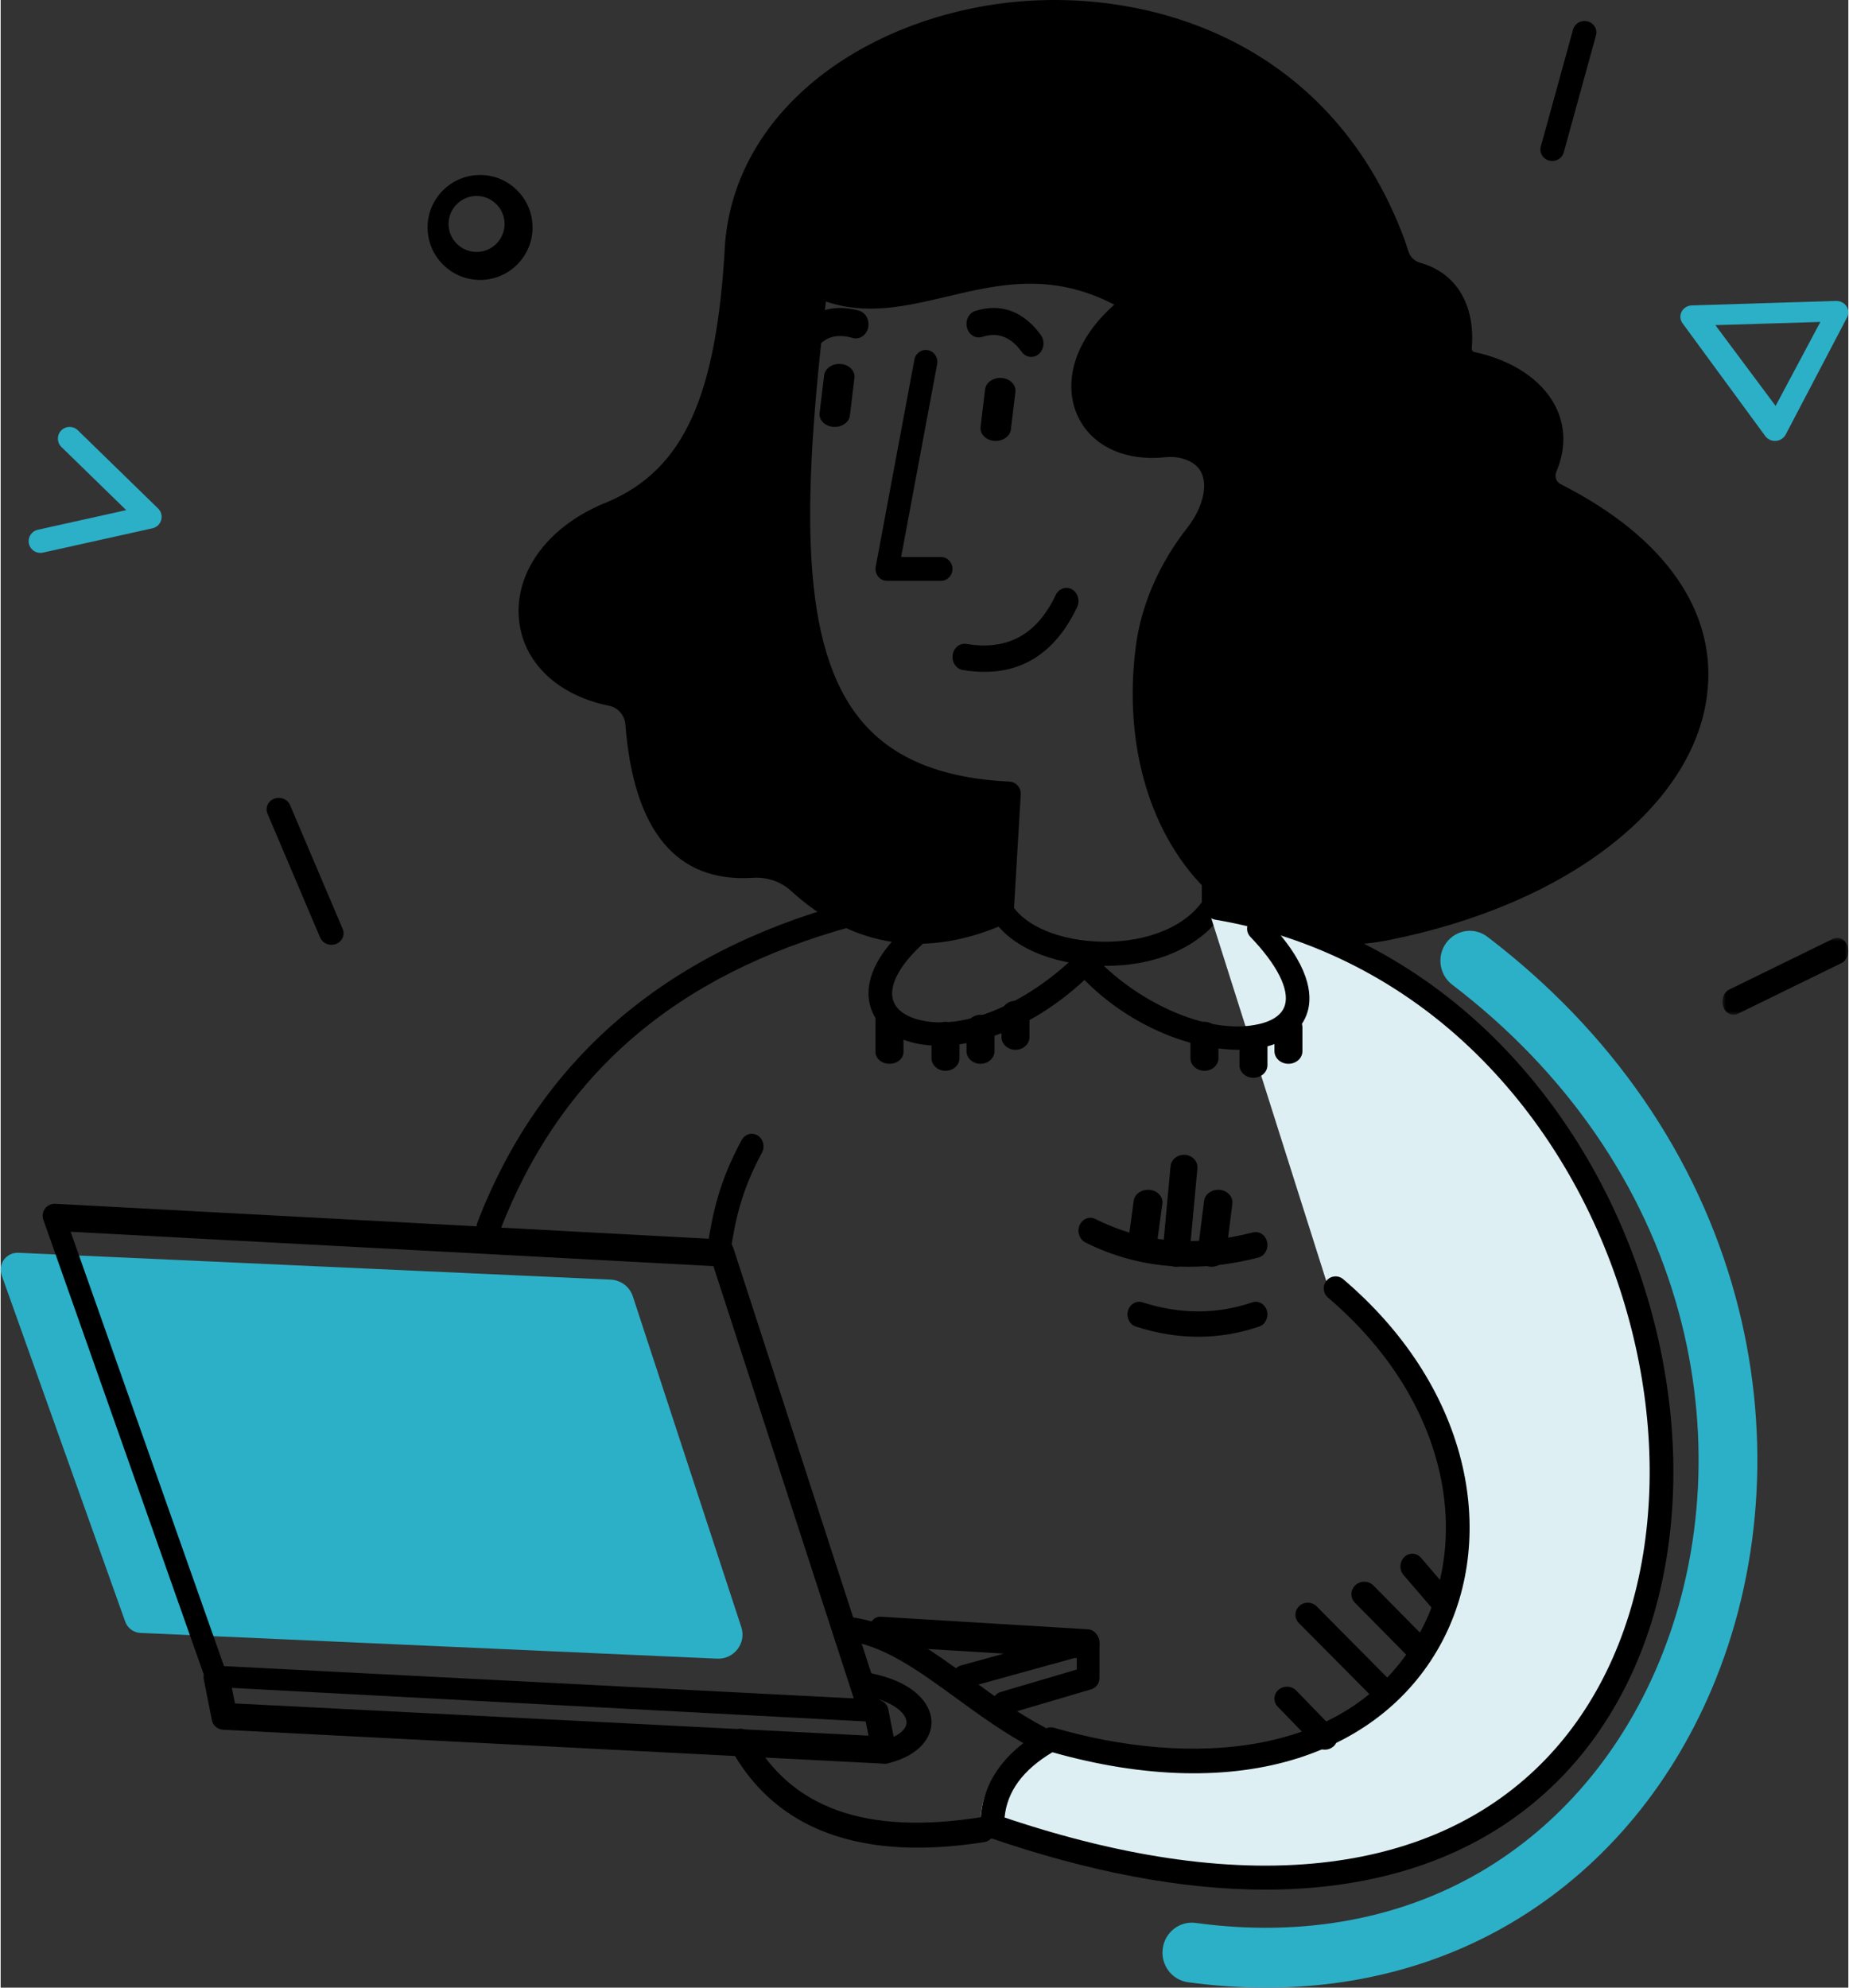 <?xml version="1.0" encoding="UTF-8"?>
<svg width="240px" height="258px" viewBox="0 0 264 284" version="1.1" xmlns="http://www.w3.org/2000/svg" xmlns:xlink="http://www.w3.org/1999/xlink">
    <rect x="0" y="0" width="264" height="284" fill="#333333" stroke="none"/>
    <!-- Generator: Sketch 63.1 (92452) - https://sketch.com -->
    <title>Group 94</title>
    <desc>Created with Sketch.</desc>
    <defs>
        <polygon id="path-1" points="1 -1.23179245e-13 19 -1.23179245e-13 19 11 1 11"></polygon>
    </defs>
    <g id="Mentee/Mentor-Page" stroke="none" stroke-width="1" fill="none" fill-rule="evenodd">
        <g id="SP1_Subpage_Mentor" transform="translate(-1155, -284)">
            <g id="Group-94" transform="translate(1155, 284)">
                <path d="M2.549,179.003 L87.163,182.839 C88.615,182.905 89.874,183.851 90.321,185.216 L105.828,232.5 C106.577,234.784 104.784,237.105 102.353,236.996 L19.987,233.319 C18.995,233.275 18.131,232.641 17.801,231.716 L0.14,182.201 C-0.433,180.594 0.824,178.924 2.549,179.003" id="Fill-1" fill="#2CB0C7"></path>
                <path d="M185.541,73.991 C188.33,74.138 190.962,72.392 191.762,69.65 C192.211,68.109 192.021,66.489 191.228,65.089 C190.434,63.688 189.132,62.674 187.561,62.234 C186.373,61.9 185.146,61.927 184,62.296 C184.221,62.81 184.439,63.291 184.632,63.716 C184.831,64.155 184.997,64.522 185.105,64.789 C186.361,67.891 186.508,71.059 185.541,73.991 M186.023,78 C185.118,78 184.199,77.881 183.287,77.633 C183.06,77.571 182.841,77.496 182.622,77.419 C182.139,77.25 181.734,76.883 181.55,76.424 C181.365,75.967 181.377,75.447 181.617,75.013 C181.828,74.633 181.984,74.31 182.109,73.994 C183.041,71.651 182.968,69.055 181.898,66.485 C181.798,66.247 181.644,65.918 181.46,65.525 C181.08,64.711 180.56,63.596 180.109,62.42 C179.816,61.657 180.131,60.803 180.86,60.382 C183.231,59.01 186.114,58.639 188.767,59.361 C191.327,60.059 193.449,61.665 194.742,63.884 C196.035,66.103 196.343,68.668 195.612,71.108 C194.361,75.277 190.36,78 186.023,78" id="Fill-3" fill="#000000"></path>
                <path d="M134.344,83 L126.656,83 C126.162,83 125.693,82.773 125.379,82.38 C125.065,81.988 124.936,81.471 125.03,80.971 L130.556,51.383 C130.729,50.458 131.597,49.855 132.495,50.03 C133.393,50.209 133.98,51.103 133.808,52.029 L128.661,79.587 L134.344,79.587 C135.259,79.587 136,80.351 136,81.294 C136,82.236 135.259,83 134.344,83" id="Fill-5" fill="#000000"></path>
                <path d="M142.179,63 C142.106,63 142.034,62.997 141.96,62.991 C140.764,62.892 139.892,62.006 140.011,61.011 L140.659,55.628 C140.778,54.634 141.843,53.912 143.04,54.009 C144.236,54.108 145.109,54.994 144.989,55.988 L144.341,61.372 C144.229,62.304 143.282,63 142.179,63" id="Fill-7" fill="#000000"></path>
                <path d="M119.179,61 C119.106,61 119.034,60.997 118.96,60.991 C117.764,60.891 116.892,60.006 117.011,59.011 L117.659,53.628 C117.778,52.634 118.839,51.914 120.04,52.008 C121.236,52.108 122.109,52.994 121.989,53.988 L121.341,59.372 C121.229,60.304 120.282,61 119.179,61" id="Fill-9" fill="#000000"></path>
                <path d="M147.254,51 C146.745,51 146.241,50.755 145.895,50.284 C144.302,48.108 142.499,47.425 140.224,48.141 C139.294,48.431 138.33,47.835 138.067,46.807 C137.803,45.78 138.343,44.712 139.271,44.421 C142.903,43.281 146.133,44.467 148.61,47.85 C149.218,48.679 149.102,49.897 148.353,50.569 C148.029,50.859 147.641,51 147.254,51" id="Fill-11" fill="#000000"></path>
                <path d="M114.802,51 C114.431,51 114.057,50.873 113.735,50.609 C112.933,49.952 112.761,48.693 113.351,47.8 C115.538,44.487 118.748,43.31 122.633,44.388 C123.599,44.657 124.187,45.748 123.946,46.826 C123.705,47.902 122.724,48.557 121.76,48.289 C119.274,47.598 117.577,48.182 116.257,50.181 C115.903,50.717 115.356,51 114.802,51" id="Fill-13" fill="#000000"></path>
                <path d="M140.566,96 C139.573,96 138.538,95.911 137.463,95.733 C136.524,95.577 135.877,94.617 136.02,93.588 C136.162,92.56 137.038,91.85 137.979,92.008 C143.869,92.985 148.047,90.695 150.753,85.014 C151.192,84.091 152.232,83.733 153.074,84.214 C153.917,84.695 154.244,85.832 153.805,86.755 C150.879,92.9 146.434,96 140.566,96" id="Fill-15" fill="#000000"></path>
                <path d="M107.482,123.48 C97.723,124.103 92.301,117.343 91.2,103.226 C91.04,101.167 89.542,99.445 87.525,99.037 C72.257,95.951 72.008,79.355 87.681,73.27 C100.619,67.705 104.346,54.769 105.407,34.902 C108.717,-2.464 180.198,-15.023 198.818,34.902 L199.403,36.667 C199.836,37.975 200.899,38.967 202.223,39.336 C207.145,40.708 208.72,45.075 208.319,49.699 C208.223,50.807 208.944,51.824 210.029,52.054 C218.439,53.843 223.461,59.791 220.501,66.736 C219.864,68.231 220.449,69.967 221.896,70.699 C258.359,89.151 242.121,123.417 198.077,132.327 C174.655,137.065 160.805,116.037 163.867,92.507 C164.635,86.605 167.177,81.13 170.845,76.452 C174.599,71.664 174.956,65.486 169.289,63.894 C168.279,63.61 167.215,63.546 166.173,63.655 C154.261,64.904 149.593,52.668 162.137,43.401 C143.343,31.775 130.484,47.442 116.636,40.778 C111.07,86.158 112.525,111.659 144.103,113.206 L143.101,130.08 C132.147,134.949 122.549,133.363 114.215,125.761 C112.388,124.095 109.947,123.323 107.482,123.48" id="Fill-17" fill="#000000"></path>
                <path d="M166.648,61.368 C167.556,61.368 168.435,61.486 169.274,61.722 C172.613,62.661 173.946,64.802 174.476,66.432 C175.493,69.563 174.461,73.525 171.714,77.032 C168.059,81.697 165.761,86.978 165.069,92.304 C163.376,105.327 166.932,117.383 174.581,124.55 C180.559,130.153 188.427,132.16 197.335,130.357 C220.829,125.599 237.903,112.808 239.821,98.527 C241.212,88.17 234.45,78.653 220.781,71.729 C218.553,70.6 217.587,67.886 218.582,65.55 C219.568,63.235 219.547,61.054 218.52,59.069 C217.066,56.256 213.705,54.105 209.299,53.168 C207.384,52.76 206.068,50.959 206.24,48.98 C206.468,46.34 206.139,41.711 201.372,40.382 C199.484,39.855 197.993,38.439 197.382,36.593 L196.806,34.852 C186.653,7.65 161.285,0.959 142.645,3.497 C133.25,4.776 124.51,8.404 118.036,13.712 C111.182,19.331 107.185,26.485 106.475,34.403 C105.429,53.979 101.829,68.262 87.676,74.354 C87.658,74.362 87.639,74.37 87.62,74.376 C80.735,77.053 76.579,82.236 77.034,87.582 C77.43,92.244 81.225,95.749 87.185,96.955 C89.938,97.511 92.013,99.875 92.233,102.704 C93.759,122.281 103.536,121.656 106.747,121.45 C109.767,121.256 112.611,122.226 114.752,124.18 C122.483,131.239 131.053,132.697 140.922,128.622 L141.763,114.452 C131.937,113.677 124.788,110.477 119.944,104.698 C110.109,92.966 110.507,71.232 114.338,39.968 C114.405,39.42 114.73,38.939 115.212,38.674 C115.694,38.409 116.273,38.395 116.768,38.633 C122.336,41.315 127.736,40.039 133.989,38.562 C142.146,36.634 151.392,34.45 162.539,41.351 C163.022,41.651 163.325,42.17 163.348,42.74 C163.372,43.308 163.112,43.852 162.655,44.189 C156.165,48.988 155.13,54.013 156.326,57.116 C157.532,60.243 161.05,61.896 165.512,61.428 C165.895,61.388 166.273,61.368 166.648,61.368 M191.639,135 C184.413,135 177.979,132.502 172.765,127.615 C164.305,119.686 160.35,106.515 162.187,92.382 C162.96,86.439 165.503,80.573 169.541,75.418 C171.523,72.889 172.388,69.974 171.743,67.993 C171.348,66.777 170.378,65.943 168.861,65.516 C168.093,65.3 167.256,65.239 166.372,65.33 C160.307,65.965 155.426,63.48 153.637,58.84 C152.133,54.94 152.909,49.041 159.119,43.529 C150.115,38.852 142.564,40.638 135.244,42.367 C129.361,43.757 123.771,45.078 117.911,43.081 C114.439,72.263 114.19,92.499 123.015,103.026 C127.498,108.373 134.405,111.205 144.132,111.682 C144.588,111.705 145.016,111.909 145.32,112.25 C145.624,112.591 145.781,113.04 145.753,113.497 L144.748,130.446 C144.709,131.086 144.318,131.652 143.735,131.912 C132.246,137.022 121.876,135.462 112.908,127.274 C111.455,125.949 109.502,125.288 107.409,125.426 C96.559,126.11 90.447,118.745 89.26,103.505 C89.157,102.194 88.202,101.1 86.936,100.844 C79.511,99.342 74.572,94.57 74.047,88.391 C73.46,81.492 78.459,74.941 86.785,71.694 C97.65,67.002 102.341,56.612 103.512,34.652 C103.514,34.632 103.515,34.612 103.516,34.592 C104.302,25.712 108.734,17.726 116.333,11.497 C123.295,5.788 132.649,1.893 142.668,0.53 C162.583,-2.181 189.692,4.996 200.552,34.143 C200.56,34.163 200.567,34.183 200.573,34.204 L201.16,35.977 C201.412,36.738 202.036,37.325 202.827,37.546 C207.973,38.982 210.725,43.545 210.188,49.755 C210.166,50.013 210.325,50.246 210.557,50.295 C215.97,51.447 220.181,54.247 222.109,57.976 C223.61,60.878 223.669,64.134 222.281,67.394 C221.987,68.084 222.245,68.847 222.88,69.169 C237.963,76.809 245.388,87.586 243.786,99.516 C242.756,107.179 238.031,114.506 230.119,120.705 C222.031,127.042 211.113,131.737 198.547,134.281 C196.178,134.762 193.87,135 191.639,135" id="Fill-19" fill="#000000"></path>
                <path d="M157.954,138 C157.321,138 156.674,137.98 156.008,137.938 C148.903,137.492 143.217,134.549 141.17,130.257 C140.763,129.404 141.113,128.376 141.952,127.962 C142.792,127.55 143.802,127.904 144.21,128.757 C145.702,131.887 150.415,134.144 156.217,134.508 C162.906,134.929 168.881,132.738 171.622,128.901 L171.622,96.718 C171.622,95.769 172.378,95 173.311,95 C174.244,95 175,95.769 175,96.718 L175,129.433 C175,129.764 174.905,130.089 174.728,130.367 C172.314,134.158 166.691,138 157.954,138" id="Fill-21" fill="#000000"></path>
                <path d="M189.758,184.149 C225.253,213.839 205.337,264.597 148.482,248.317 C142.739,251.484 139.956,255.611 140,260.653 C267.082,303.66 259.96,144.426 172.593,130" id="Fill-23" fill="#DEEFF3"></path>
                <path d="M180.699,270 C168.816,270 155.56,267.501 141.149,262.532 C140.467,262.297 140.007,261.652 140,260.923 C139.95,255.169 143.056,250.491 149.232,247.021 C149.626,246.801 150.091,246.746 150.523,246.873 C169.422,252.386 193.127,251.61 202.986,232.9 C206.604,226.035 207.458,217.728 205.393,209.511 C203.155,200.61 197.711,192.272 189.647,185.401 C188.931,184.791 188.839,183.709 189.441,182.984 C190.044,182.259 191.113,182.167 191.829,182.777 C200.437,190.112 206.263,199.064 208.676,208.665 C210.95,217.713 209.992,226.893 205.976,234.514 C201.782,242.474 194.675,248.243 185.423,251.197 C175.505,254.363 163.366,254.075 150.277,250.368 C146.051,252.895 143.802,255.959 143.44,259.693 C160.922,265.577 176.568,267.703 189.957,266.004 C202.14,264.46 212.232,259.807 219.952,252.174 C227.606,244.607 232.698,234.195 234.677,222.063 C236.58,210.398 235.566,197.724 231.745,185.411 C227.571,171.963 220.349,159.923 210.861,150.594 C200.499,140.406 187.594,133.773 173.541,131.408 C172.617,131.253 171.993,130.37 172.147,129.435 C172.3,128.501 173.17,127.866 174.096,128.024 C188.833,130.503 202.363,137.457 213.221,148.132 C223.113,157.857 230.636,170.393 234.977,184.383 C238.957,197.206 240.009,210.429 238.02,222.623 C235.923,235.48 230.494,246.547 222.32,254.628 C214.058,262.797 203.312,267.77 190.377,269.409 C187.263,269.803 184.035,270 180.699,270" id="Fill-25" fill="#000000"></path>
                <path d="M176.883,150 C173.964,150 170.678,149.371 167.43,148.16 C164.082,146.911 159.304,144.507 154.857,140.027 C145.781,148.43 135.942,150.575 130.008,148.886 C126.864,147.992 124.795,146.081 124.183,143.504 C123.628,141.167 124.068,137.363 129.324,132.517 C130.01,131.885 131.077,131.93 131.707,132.615 C132.337,133.302 132.293,134.37 131.608,135.002 C128.491,137.876 126.98,140.69 127.463,142.722 C127.891,144.523 129.818,145.321 130.928,145.637 C138.19,147.7 147.836,142.315 153.724,136.436 C154.051,136.109 154.496,135.925 154.96,135.943 C155.422,135.956 155.858,136.158 156.167,136.502 C161.732,142.689 172.078,148.062 179.762,146.332 C181.191,146.012 182.998,145.282 183.494,143.629 C184.167,141.384 182.368,137.823 178.559,133.859 C177.913,133.188 177.933,132.118 178.604,131.472 C179.275,130.825 180.342,130.846 180.988,131.518 C187.073,137.849 187.466,142.127 186.723,144.601 C185.97,147.11 183.76,148.895 180.5,149.628 C179.39,149.877 178.172,150 176.883,150" id="Fill-27" fill="#000000"></path>
                <path d="M127,152 C125.895,152 125,151.246 125,150.315 L125,145.685 C125,144.754 125.895,144 127,144 C128.105,144 129,144.754 129,145.685 L129,150.315 C129,151.246 128.105,152 127,152" id="Fill-29" fill="#000000"></path>
                <path d="M135,153 C133.895,153 133,152.192 133,151.196 L133,147.804 C133,146.808 133.895,146 135,146 C136.105,146 137,146.808 137,147.804 L137,151.196 C137,152.192 136.105,153 135,153" id="Fill-31" fill="#000000"></path>
                <path d="M140,152 C138.895,152 138,151.192 138,150.196 L138,146.804 C138,145.808 138.895,145 140,145 C141.105,145 142,145.808 142,146.804 L142,150.196 C142,151.192 141.105,152 140,152" id="Fill-33" fill="#000000"></path>
                <path d="M145,150 C143.895,150 143,149.192 143,148.196 L143,144.804 C143,143.808 143.895,143 145,143 C146.105,143 147,143.808 147,144.804 L147,148.196 C147,149.192 146.105,150 145,150" id="Fill-35" fill="#000000"></path>
                <path d="M172,153 C170.895,153 170,152.192 170,151.196 L170,147.804 C170,146.808 170.895,146 172,146 C173.105,146 174,146.808 174,147.804 L174,151.196 C174,152.192 173.105,153 172,153" id="Fill-37" fill="#000000"></path>
                <path d="M179,154 C177.895,154 177,153.192 177,152.196 L177,148.804 C177,147.808 177.895,147 179,147 C180.105,147 181,147.808 181,148.804 L181,152.196 C181,153.192 180.105,154 179,154" id="Fill-39" fill="#000000"></path>
                <path d="M184,152 C182.895,152 182,151.192 182,150.196 L182,146.804 C182,145.808 182.895,145 184,145 C185.105,145 186,145.808 186,146.804 L186,150.196 C186,151.192 185.105,152 184,152" id="Fill-41" fill="#000000"></path>
                <path d="M169.776,181 C164.553,181 159.605,179.84 154.986,177.525 C154.137,177.099 153.765,176.003 154.155,175.076 C154.545,174.149 155.55,173.744 156.399,174.168 C163.247,177.601 170.613,178.231 178.919,176.092 C179.826,175.857 180.74,176.473 180.954,177.466 C181.169,178.458 180.605,179.452 179.696,179.687 C176.294,180.563 172.983,181 169.776,181" id="Fill-43" fill="#000000"></path>
                <path d="M171.118,191 C168.175,191 165.193,190.515 162.192,189.544 C161.309,189.259 160.807,188.251 161.07,187.293 C161.333,186.337 162.26,185.792 163.143,186.076 C168.503,187.81 173.782,187.811 178.832,186.084 C179.709,185.783 180.645,186.313 180.922,187.266 C181.199,188.22 180.712,189.236 179.834,189.536 C176.982,190.512 174.069,191 171.118,191" id="Fill-45" fill="#000000"></path>
                <path d="M167.929,181 C167.874,181 167.818,180.998 167.762,180.993 C166.702,180.909 165.917,180.043 166.007,179.059 L167.154,166.635 C167.246,165.65 168.177,164.928 169.239,165.006 C170.298,165.09 171.084,165.957 170.993,166.941 L169.846,179.364 C169.76,180.296 168.918,181 167.929,181" id="Fill-47" fill="#000000"></path>
                <path d="M163.064,180 C162.985,180 162.904,179.996 162.823,179.988 C161.692,179.875 160.883,178.997 161.014,178.027 L161.891,171.564 C162.023,170.594 163.05,169.897 164.177,170.013 C165.308,170.125 166.118,171.003 165.986,171.973 L165.109,178.436 C164.987,179.337 164.096,180 163.064,180" id="Fill-49" fill="#000000"></path>
                <path d="M173.036,181 C172.961,181 172.885,180.996 172.809,180.989 C171.693,180.88 170.888,179.992 171.013,179.006 L171.947,171.596 C172.07,170.612 173.074,169.9 174.192,170.012 C175.308,170.12 176.112,171.008 175.987,171.994 L175.054,179.404 C174.938,180.321 174.058,181 173.036,181" id="Fill-51" fill="#000000"></path>
                <path d="M69.719,177 C69.515,177 69.308,176.964 69.106,176.887 C68.219,176.55 67.775,175.564 68.114,174.683 C77.015,151.545 94.75,136.195 120.824,129.062 C121.739,128.811 122.686,129.345 122.938,130.255 C123.19,131.163 122.652,132.103 121.737,132.354 C96.424,139.279 79.934,153.523 71.325,175.901 C71.063,176.582 70.411,177 69.719,177" id="Fill-53" fill="#000000"></path>
                <path d="M31.982,238.245 L122,243 L101.838,180.908 L10,176 L31.982,238.245 Z M124.291,246 C124.261,246 124.231,246 124.2,245.998 L30.776,241.058 C30.084,241.021 29.483,240.572 29.253,239.921 L6.097,174.272 C5.907,173.735 6,173.139 6.341,172.683 C6.684,172.228 7.236,171.972 7.801,172.002 L103.142,177.104 C103.849,177.141 104.458,177.61 104.677,178.281 L125.917,243.769 C126.09,244.304 125.989,244.889 125.646,245.334 C125.322,245.755 124.82,246 124.291,246 L124.291,246 Z" id="Fill-55" fill="#000000"></path>
                <path d="M102.679,180 C102.586,180 102.492,179.992 102.397,179.975 C101.484,179.809 100.869,178.881 101.024,177.901 C101.734,173.404 102.638,168.872 105.873,162.896 C106.338,162.037 107.365,161.745 108.165,162.243 C108.966,162.742 109.238,163.843 108.773,164.702 C105.82,170.159 104.986,174.343 104.33,178.502 C104.192,179.379 103.482,180 102.679,180" id="Fill-57" fill="#000000"></path>
                <path d="M189.208,250 C188.724,250 188.243,249.815 187.89,249.451 L182.475,243.863 C181.804,243.17 181.85,242.09 182.577,241.452 C183.305,240.813 184.439,240.857 185.11,241.549 L190.525,247.137 C191.196,247.83 191.15,248.909 190.423,249.548 C190.078,249.85 189.642,250 189.208,250" id="Fill-59" fill="#000000"></path>
                <path d="M197.238,243 C196.777,243 196.317,242.825 195.971,242.476 L185.495,231.911 C184.819,231.229 184.838,230.142 185.538,229.483 C186.238,228.823 187.353,228.842 188.029,229.524 L198.505,240.089 C199.181,240.771 199.162,241.859 198.462,242.517 C198.12,242.84 197.679,243 197.238,243" id="Fill-61" fill="#000000"></path>
                <path d="M202.17,237 C201.689,237 201.209,236.817 200.85,236.453 L193.51,229.016 C192.81,228.307 192.833,227.179 193.562,226.498 C194.291,225.815 195.449,225.838 196.149,226.548 L203.49,233.985 C204.19,234.694 204.167,235.822 203.438,236.503 C203.083,236.836 202.626,237 202.17,237" id="Fill-63" fill="#000000"></path>
                <path d="M206.306,231 C205.848,231 205.392,230.803 205.059,230.413 L200.448,225.045 C199.814,224.307 199.858,223.159 200.547,222.48 C201.236,221.8 202.308,221.849 202.941,222.586 L207.552,227.955 C208.186,228.692 208.142,229.841 207.453,230.52 C207.127,230.841 206.716,231 206.306,231" id="Fill-65" fill="#000000"></path>
                <path d="M33.478,243.396 L124,248 L123.521,245.605 L33,241 L33.478,243.396 Z M126.273,252 C126.243,252 126.212,251.999 126.182,251.998 L31.787,247.153 C30.994,247.112 30.333,246.553 30.182,245.798 L29.031,239.988 C28.931,239.483 29.076,238.961 29.425,238.573 C29.775,238.186 30.291,237.975 30.818,238.002 L125.213,242.847 C126.006,242.888 126.668,243.447 126.818,244.202 L127.969,250.012 C128.069,250.517 127.924,251.039 127.575,251.426 C127.246,251.792 126.771,252 126.273,252 L126.273,252 Z" id="Fill-67" fill="#000000"></path>
                <path d="M131.03,264 C118.379,264 109.385,259.207 104.225,249.687 C103.758,248.827 104.042,247.73 104.858,247.237 C105.674,246.745 106.714,247.044 107.18,247.904 C112.865,258.393 123.614,262.235 140.047,259.654 C140.975,259.507 141.843,260.185 141.981,261.165 C142.12,262.145 141.479,263.059 140.549,263.205 C137.176,263.735 134.001,264 131.03,264" id="Fill-69" fill="#000000"></path>
                <path d="M148.278,250 C148.009,250 147.736,249.937 147.48,249.803 C143.547,247.743 139.981,245.148 136.533,242.638 C131.054,238.649 125.879,234.882 120.576,234.433 C119.628,234.353 118.926,233.521 119.006,232.575 C119.086,231.628 119.92,230.924 120.866,231.007 C127.128,231.537 132.681,235.579 138.559,239.859 C141.907,242.296 145.369,244.815 149.078,246.758 C149.919,247.198 150.244,248.237 149.803,249.078 C149.496,249.664 148.897,250 148.278,250" id="Fill-71" fill="#000000"></path>
                <path d="M126.361,252 C125.577,252 124.858,251.517 124.642,250.784 C124.383,249.905 124.944,248.999 125.893,248.759 C128.113,248.2 129.469,247.164 129.434,246.056 C129.394,244.786 127.493,243.057 123.415,242.262 C122.452,242.074 121.836,241.2 122.039,240.309 C122.242,239.418 123.19,238.849 124.15,239.036 C130.552,240.284 132.918,243.43 132.998,245.96 C133.065,248.083 131.48,250.77 126.831,251.942 C126.674,251.981 126.516,252 126.361,252" id="Fill-73" fill="#000000"></path>
                <path d="M143.32,245 C142.617,245 141.97,244.53 141.765,243.808 C141.516,242.933 142.01,242.017 142.87,241.763 L153.76,238.546 L153.76,236.809 L138.045,241.159 C137.181,241.396 136.292,240.879 136.057,239.998 C135.822,239.119 136.333,238.211 137.196,237.973 L154.956,233.058 C155.442,232.923 155.964,233.027 156.364,233.34 C156.765,233.652 157,234.137 157,234.651 L157,239.786 C157,240.521 156.524,241.167 155.831,241.372 L143.771,244.935 C143.621,244.979 143.469,245 143.32,245" id="Fill-75" fill="#000000"></path>
                <path d="M155.307,237 C155.278,237 155.251,236.999 155.223,236.997 L125.612,235.199 C124.677,235.142 123.956,234.157 124.002,232.999 C124.048,231.84 124.836,230.927 125.778,231.005 L155.389,232.803 C156.323,232.86 157.044,233.844 156.998,235.002 C156.954,236.126 156.204,237 155.307,237" id="Fill-77" fill="#000000"></path>
                <path d="M180.778,284 C177.126,284 173.407,283.744 169.639,283.227 C167.341,282.912 165.728,280.76 166.038,278.421 C166.348,276.082 168.462,274.44 170.761,274.756 C186.224,276.874 200.674,274.125 212.55,266.799 C223.531,260.027 232.078,249.628 237.269,236.726 C243.376,221.548 244.271,204.092 239.789,187.572 C234.827,169.285 223.625,153.075 207.395,140.693 C205.538,139.278 205.162,136.599 206.553,134.71 C207.944,132.823 210.576,132.438 212.432,133.855 C230.165,147.381 242.424,165.17 247.885,185.297 C252.859,203.631 251.85,223.045 245.043,239.965 C239.165,254.573 229.435,266.379 216.904,274.109 C206.302,280.648 193.976,284 180.778,284" id="Fill-79" fill="#2CB0C7"></path>
                <path d="M5.674,79 C4.906,79 4.214,78.47 4.04,77.69 C3.839,76.789 4.408,75.896 5.311,75.695 L17.941,72.89 L8.683,63.868 C8.022,63.223 8.009,62.165 8.655,61.504 C9.301,60.843 10.362,60.831 11.024,61.476 L22.495,72.655 C22.935,73.084 23.104,73.718 22.936,74.309 C22.767,74.899 22.289,75.35 21.689,75.483 L6.039,78.96 C5.917,78.987 5.794,79 5.674,79" id="Fill-81" fill="#2CB0C7"></path>
                <path d="M245,46.456 L253.607,58 L260,46 L245,46.456 Z M253.521,63 C252.969,63 252.449,62.744 252.13,62.308 L240.307,46.188 C239.95,45.7 239.9,45.065 240.179,44.532 C240.459,44.001 241.021,43.657 241.643,43.638 L262.247,43 C262.842,42.988 263.409,43.266 263.732,43.747 C264.054,44.228 264.088,44.835 263.821,45.346 L255.04,62.104 C254.772,62.615 254.242,62.954 253.646,62.996 C253.604,62.998 253.562,63 253.521,63 L253.521,63 Z" id="Fill-83" fill="#2CB0C7"></path>
                <path d="M68,28 C65.795,28 64,29.794 64,32 C64,34.206 65.795,36 68,36 C70.205,36 72,34.206 72,32 C72,29.794 70.205,28 68,28 M68.5,40 C64.364,40 61,36.636 61,32.5 C61,28.365 64.364,25 68.5,25 C72.636,25 76,28.365 76,32.5 C76,36.636 72.636,40 68.5,40" id="Fill-85" fill="#000000"></path>
                <path d="M221.696,23 C221.552,23 221.406,22.982 221.26,22.945 C220.356,22.714 219.817,21.822 220.057,20.951 L224.668,4.213 C224.908,3.343 225.836,2.824 226.74,3.055 C227.644,3.286 228.183,4.178 227.943,5.048 L223.332,21.787 C223.131,22.517 222.446,23 221.696,23" id="Fill-87" fill="#000000"></path>
                <g id="Group-91" transform="translate(245, 134)">
                    <mask id="mask-2" fill="white">
                        <use xlink:href="#path-1"></use>
                    </mask>
                    <g id="Clip-90"></g>
                    <path d="M2.593,11 C1.969,11 1.377,10.565 1.122,9.843 C0.785,8.886 1.17,7.788 1.982,7.392 L16.798,0.144 C17.609,-0.254 18.541,0.201 18.878,1.157 C19.215,2.114 18.83,3.212 18.018,3.609 L3.202,10.856 C3.003,10.954 2.796,11 2.593,11" id="Fill-89" fill="#000000" mask="url(#mask-2)"></path>
                </g>
                <path d="M47.263,135 C46.575,135 45.923,134.61 45.65,133.968 L38.126,116.26 C37.768,115.417 38.199,114.458 39.089,114.119 C39.979,113.781 40.992,114.188 41.35,115.031 L48.874,132.74 C49.232,133.583 48.801,134.542 47.911,134.88 C47.698,134.962 47.479,135 47.263,135" id="Fill-92" fill="#000000"></path>
            </g>
        </g>
    </g>
</svg>